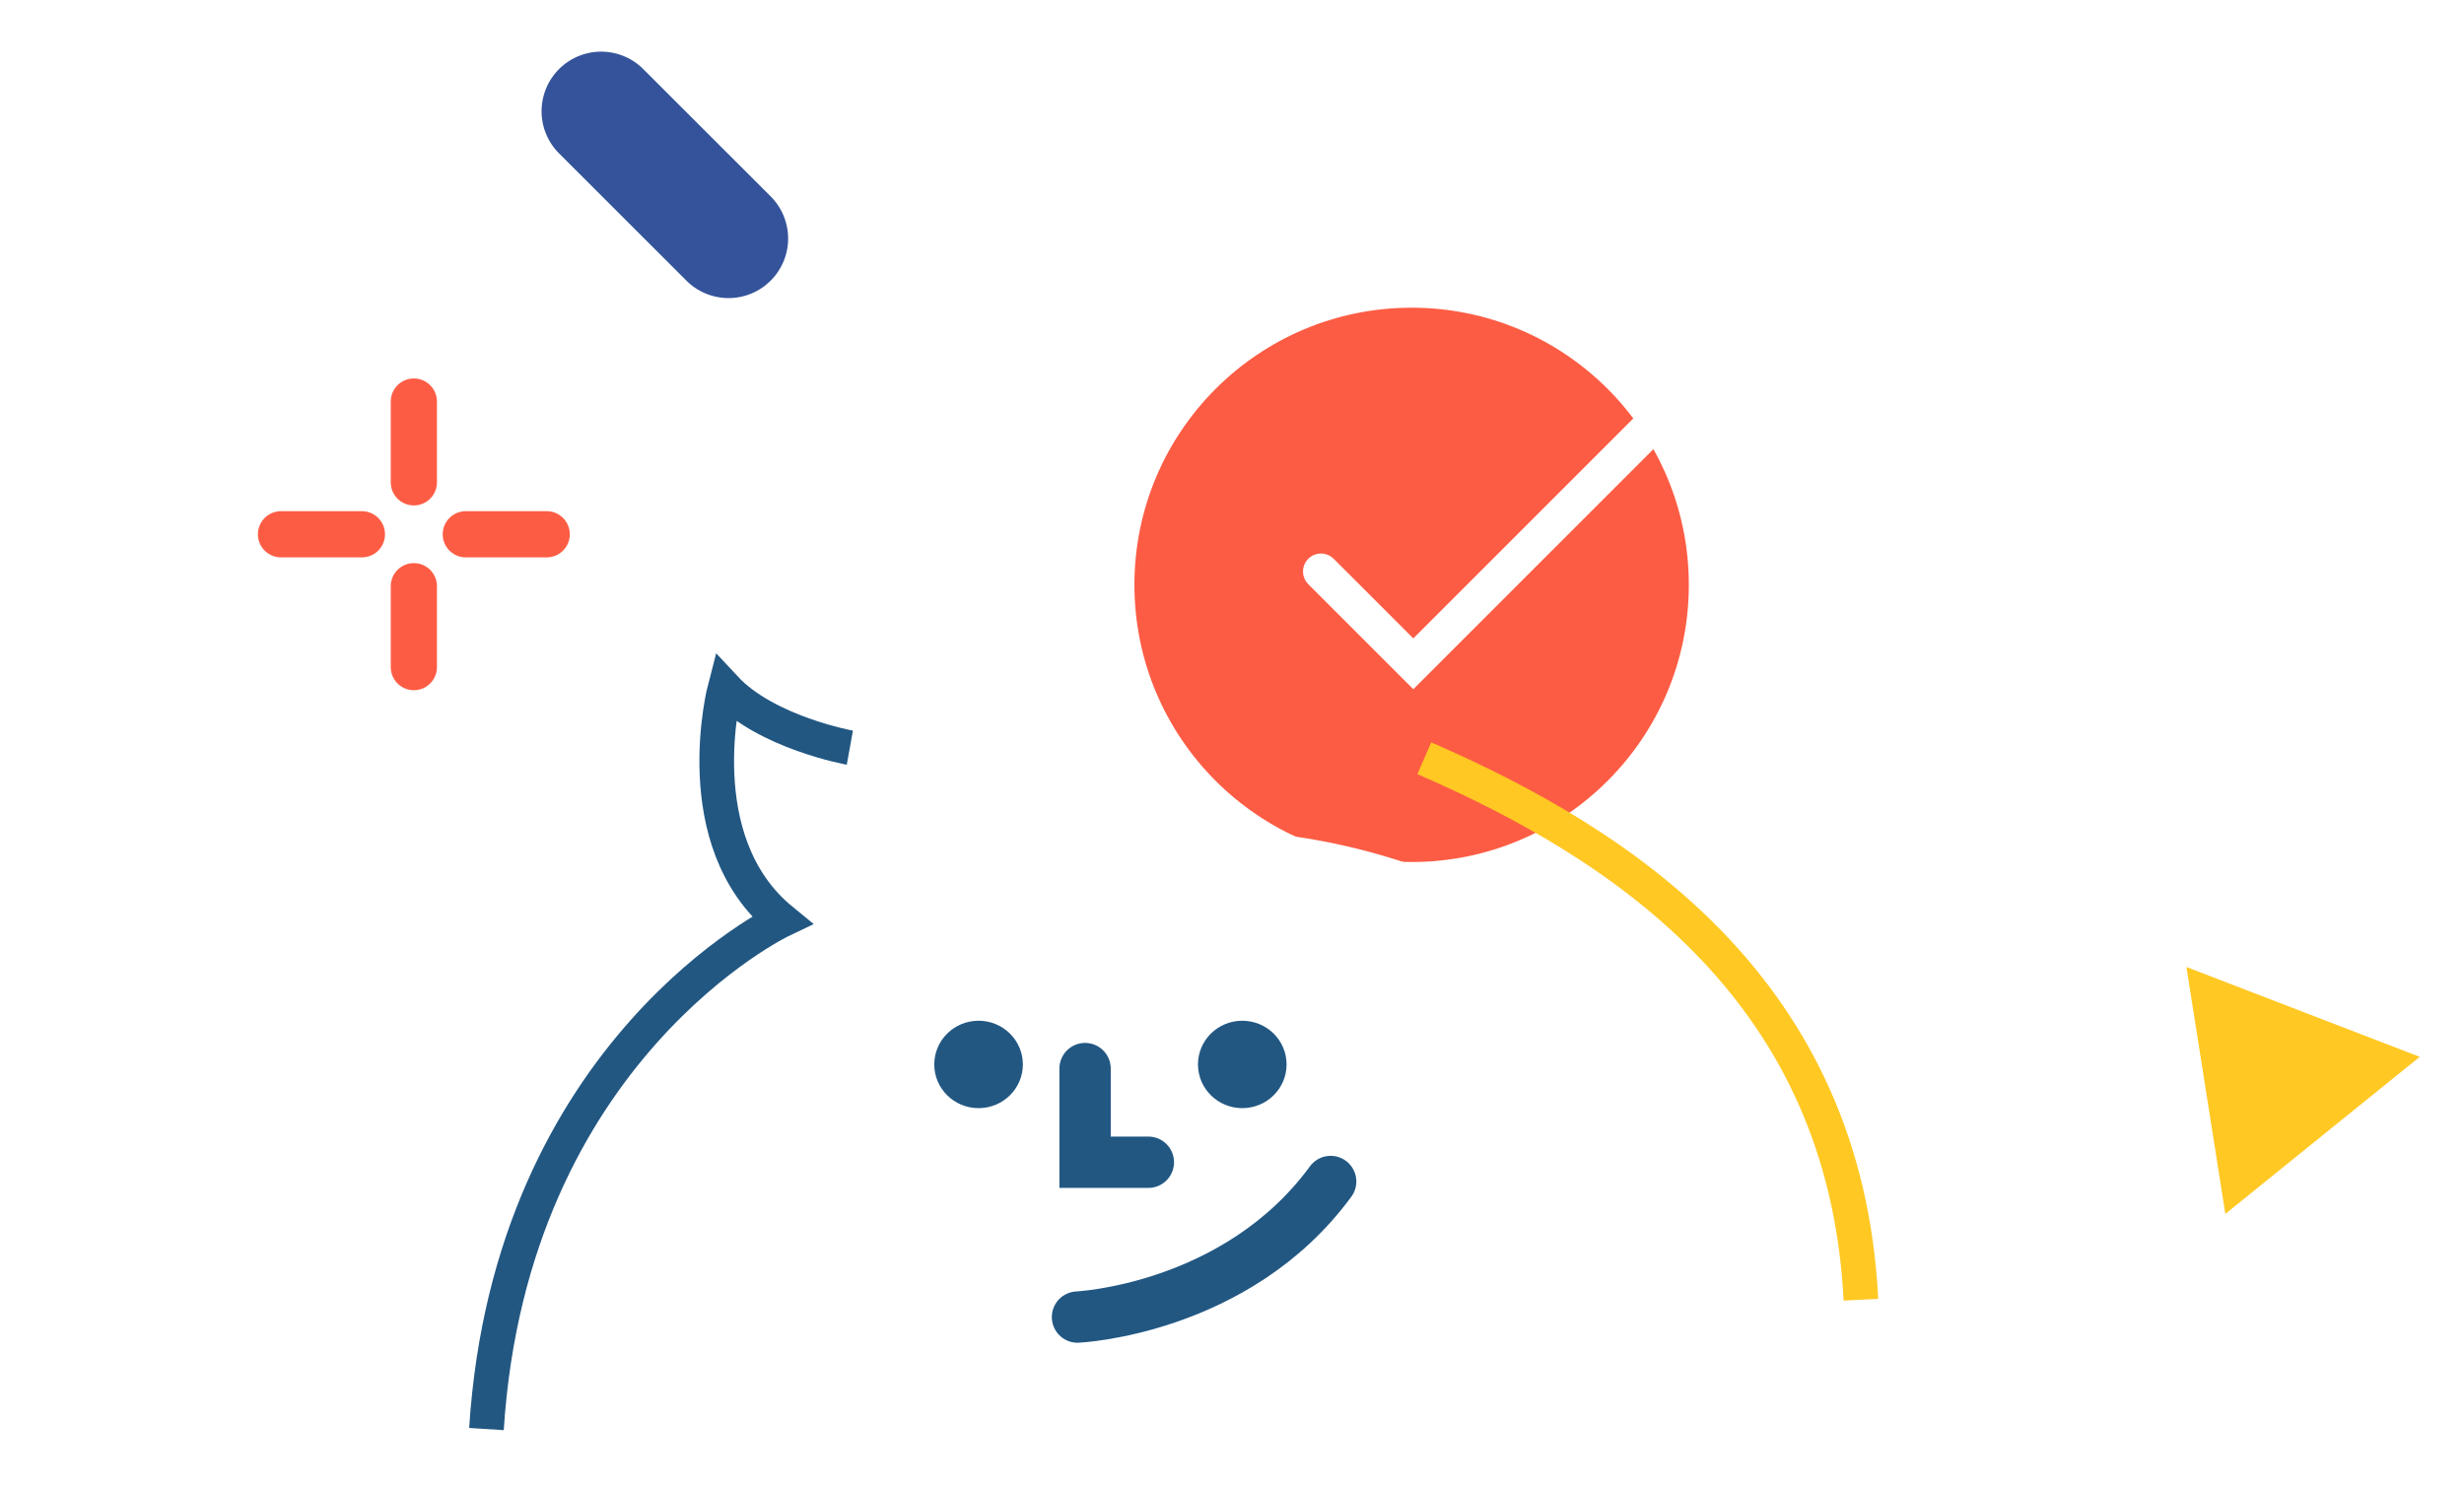 <svg xmlns="http://www.w3.org/2000/svg" width="240" height="145" viewBox="0 0 240 145">
    <defs>
        <linearGradient id="linear-gradient" x1=".5" x2=".5" y2=".5" gradientUnits="objectBoundingBox">
            <stop offset="0" stop-color="#fff" stop-opacity="0"/>
            <stop offset="1" stop-color="#fff"/>
        </linearGradient>
        <clipPath id="clip-path">
            <path id="사각형_7973" data-name="사각형 7973" class="cls-1" transform="translate(106 542.561)" d="M0 0h165v88H0z"/>
        </clipPath>
        <filter id="모양_7" x="31.665" y="57.464" width="236.301" height="170.712" filterUnits="userSpaceOnUse">
            <feOffset dy="3"/>
            <feGaussianBlur stdDeviation="5.5" result="blur"/>
            <feFlood flood-opacity=".349"/>
            <feComposite operator="in" in2="blur"/>
            <feComposite in="SourceGraphic"/>
        </filter>
        <style>
            .cls-1{fill:#fff}.cls-14,.cls-8,.cls-9{fill:none}.cls-9{stroke:#fff}.cls-14,.cls-8,.cls-9{stroke-linecap:round}.cls-8{stroke:#fd5c44;stroke-width:4.5px}.cls-9{stroke-width:2.813px}.cls-14{stroke:#225782}.cls-13{fill:#225782}.cls-14{stroke-width:5px}
        </style>
    </defs>
    <g id="_-g-img_popup_cha05" data-name="-g-img_popup_cha05" transform="translate(-66 -487.561)">
        <g id="그룹_14058" data-name="그룹 14058" transform="translate(7.596 397.217)">
            <circle id="타원_7" data-name="타원 7" cx="27" cy="27" r="27" transform="translate(168.9 120.32)" style="fill:#fd5c44"/>
            <path id="패스_11716" data-name="패스 11716" d="m182.667 141.674 8.993 8.993 23.307-23.307" transform="translate(4.404 4.344)" style="stroke-width:3.5px;stroke-linecap:round;stroke:#fff;fill:none"/>
        </g>
        <g style="clip-path:url(#clip-path)">
            <g transform="translate(66 487.56)" style="filter:url(#모양_7)" id="마스크_그룹_7328" data-name="마스크 그룹 7328">
                <path id="모양_7-2" data-name="모양 7" class="cls-1" d="M243.32 600.009c-12.213-13.422-29.089-35.159-62.213-34.643-25.231.393-37.017-3.3-37.017-3.3s-8.277 0-13.006-3.546c0 0-1.182 15.368 9.459 21.278 0 0-25.586 8.4-26.374 53.275-.334 19.04 17.8 44.2 46.462 61.413 22.352 13.418 189.317-54.922 151.2-54.327-28.319.447-54.858-25.144-68.511-40.15z" transform="translate(-66 -487.56)"/>
            </g>
        </g>
        <path id="tran" transform="translate(106 603.561)" style="fill:url(#linear-gradient)" d="M0 0h165v27H0z"/>
        <path id="사각형_15" data-name="사각형 15" d="m198.659 524.294 12.407 12.4a5.8 5.8 0 1 1-8.208 8.206l-12.407-12.4a5.8 5.8 0 1 1 8.208-8.206z" transform="translate(-70 -30)" style="fill:#35539b"/>
        <g id="그룹_7541" data-name="그룹 7541">
            <path id="모양_14" data-name="모양 14" class="cls-8" transform="translate(106.31 526.68)" d="M0 0v7.87"/>
            <path id="모양_14_복사" data-name="모양 14 복사" class="cls-8" transform="translate(106.31 544.67)" d="M0 0v7.88"/>
            <path id="모양_14_복사_2" data-name="모양 14 복사 2" class="cls-8" transform="translate(93.37 539.61)" d="M0 0h7.88"/>
            <path id="모양_14_복사_2-2" data-name="모양 14 복사 2" class="cls-8" transform="translate(111.37 539.61)" d="M0 0h7.88"/>
        </g>
        <g id="그룹_7541_복사" data-name="그룹 7541 복사" transform="translate(14 -7.826)">
            <path id="모양_14-2" data-name="모양 14" class="cls-9" transform="translate(226.69 498.56)" d="M0 0v7.87"/>
            <path id="모양_14_복사-2" data-name="모양 14 복사" class="cls-9" transform="translate(226.69 516.55)" d="M0 0v7.88"/>
            <path id="모양_14_복사_2-3" data-name="모양 14 복사 2" class="cls-9" transform="translate(213.75 511.49)" d="M0 0h7.87"/>
            <path id="모양_14_복사_2-4" data-name="모양 14 복사 2" class="cls-9" transform="translate(231.75 511.49)" d="M0 0h7.87"/>
        </g>
        <g id="cha">
            <path id="모양_7_복사_2" data-name="모양 7 복사 2" d="M247.257 614.181c-1.5-30.025-22.926-44.23-42.525-52.752" style="stroke-width:3.375px;stroke:#ffc823;fill:none"/>
            <path id="모양_7_복사" data-name="모양 7 복사" d="M148.778 560.4s-8.144-1.474-12.167-5.8c0 0-3.9 14.9 5.52 22.606 0 0-26.387 12.568-28.749 49.573" style="stroke:#225782;stroke-width:3.375px;fill:none"/>
        </g>
        <path id="삼각형_1" data-name="삼각형 1" d="m240.963 554.766 22.725 8.752-18.933 15.3z" transform="translate(38 27)" style="fill:#ffc823"/>
        <g id="character1_복사" data-name="character1 복사" transform="translate(157 587)">
            <ellipse id="타원_4" data-name="타원 4" class="cls-13" cx="4.315" cy="4.258" rx="4.315" ry="4.258"/>
            <ellipse id="타원_4_복사_2" data-name="타원 4 복사 2" class="cls-13" cx="4.315" cy="4.258" rx="4.315" ry="4.258" transform="translate(25.686)"/>
            <path id="모양_23" data-name="모양 23" class="cls-14" d="M1044.7 354.588s15.5-.7 24.659-13.208" transform="translate(-1030.749 -325.718)"/>
            <path id="모양_2" data-name="모양 2" class="cls-14" d="M1045.706 326.187v9.124h6.165" transform="translate(-1031.017 -321.526)"/>
        </g>
    </g>
</svg>
